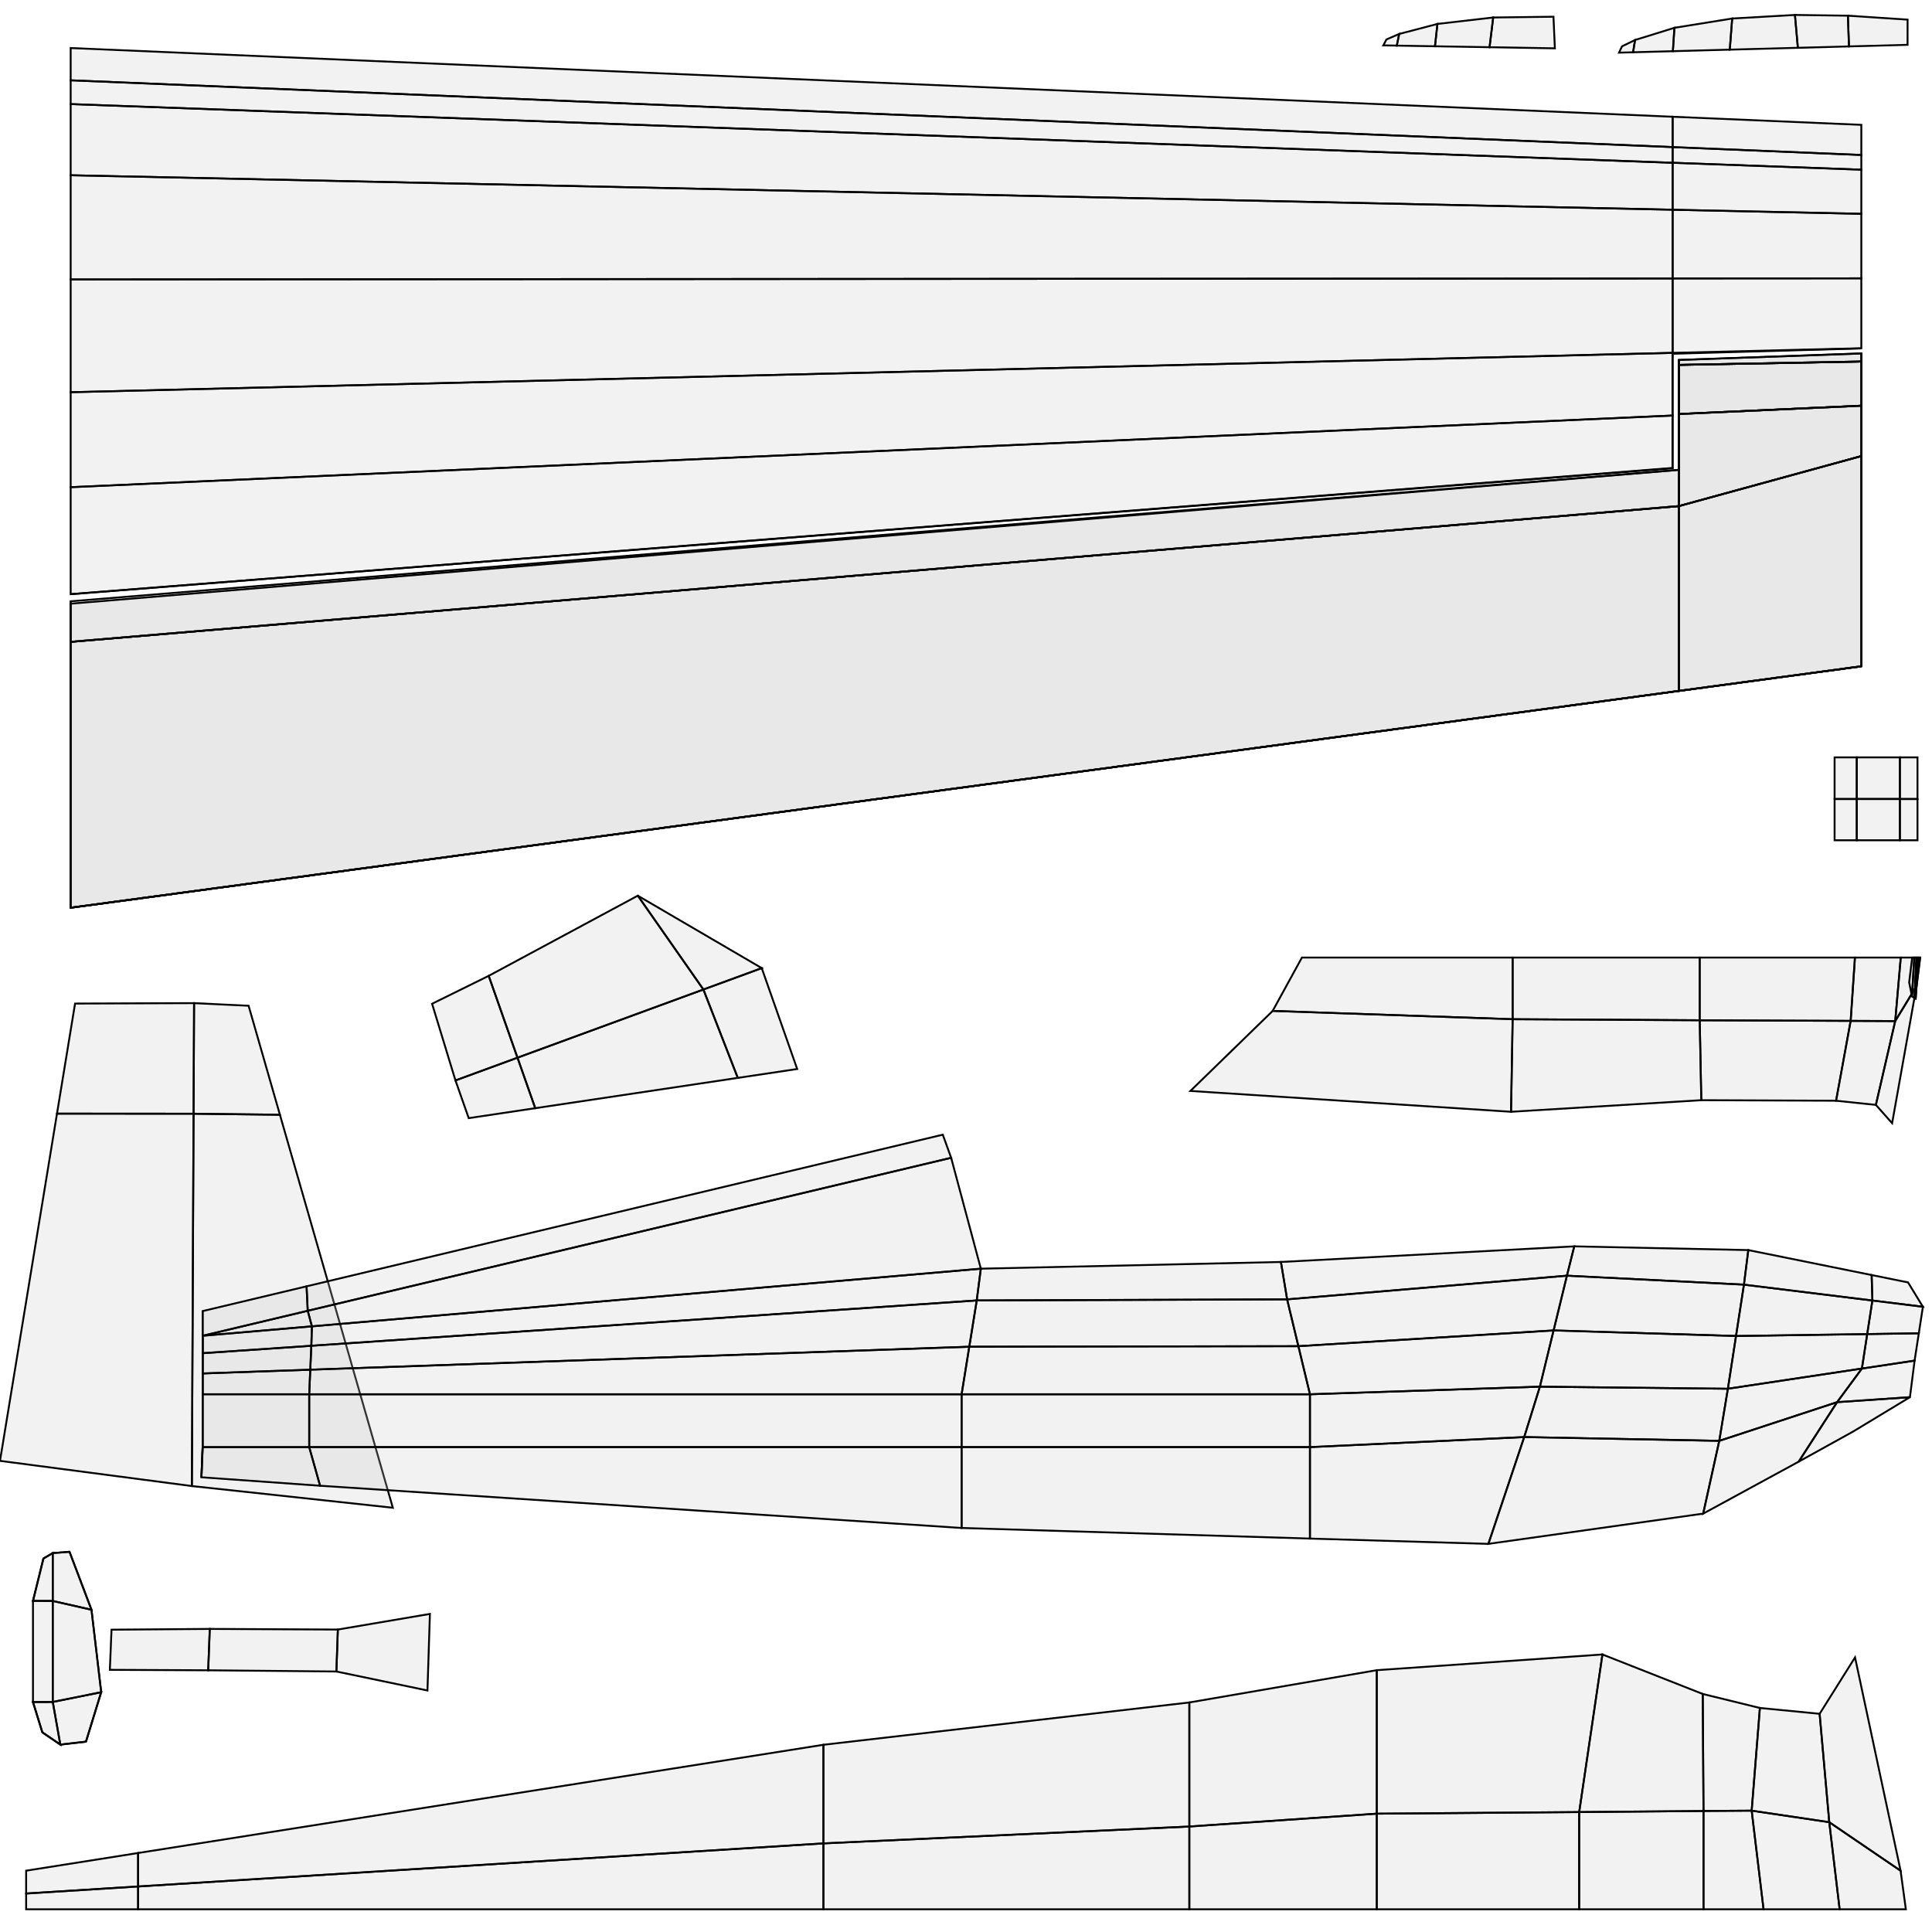 <?xml version="1.0" standalone="no"?>
<!DOCTYPE svg PUBLIC "-//W3C//DTD SVG 1.1//EN" 
  "http://www.w3.org/Graphics/SVG/1.1/DTD/svg11.dtd">
<svg width="1024" height="1024" viewBox="0 0 1024 1024"
     xmlns="http://www.w3.org/2000/svg" version="1.1">
<desc>Skater.blend, (Blender 3.5.1)</desc>
<polygon stroke="black" stroke-width="1" fill="rgb(204, 204, 204)" fill-opacity="0.25" points="741.617,17.994 740.337,24.180 733.186,24.057 734.837,20.916 " />
<polygon stroke="black" stroke-width="1" fill="rgb(204, 204, 204)" fill-opacity="0.25" points="823.370,8.865 824.120,25.618 789.490,25.024 791.420,9.270 " />
<polygon stroke="black" stroke-width="1" fill="rgb(204, 204, 204)" fill-opacity="0.25" points="791.420,9.270 789.490,25.024 760.558,24.527 761.865,12.684 " />
<polygon stroke="black" stroke-width="1" fill="rgb(204, 204, 204)" fill-opacity="0.25" points="761.865,12.684 760.558,24.527 740.337,24.180 741.617,17.994 " />
<polygon stroke="black" stroke-width="1" fill="rgb(204, 204, 204)" fill-opacity="0.25" points="866.622,21.202 859.695,24.559 858.120,27.907 865.574,27.705 " />
<polygon stroke="black" stroke-width="1" fill="rgb(204, 204, 204)" fill-opacity="0.25" points="951.357,7.921 918.095,9.817 916.813,26.315 952.911,25.337 " />
<polygon stroke="black" stroke-width="1" fill="rgb(204, 204, 204)" fill-opacity="0.25" points="918.095,9.817 887.468,14.736 886.653,27.133 916.813,26.315 " />
<polygon stroke="black" stroke-width="1" fill="rgb(204, 204, 204)" fill-opacity="0.25" points="1011.060,10.404 979.415,8.315 979.995,24.602 1011.044,23.761 " />
<polygon stroke="black" stroke-width="1" fill="rgb(204, 204, 204)" fill-opacity="0.25" points="979.415,8.315 951.357,7.921 952.911,25.337 979.995,24.602 " />
<polygon stroke="black" stroke-width="1" fill="rgb(204, 204, 204)" fill-opacity="0.25" points="887.468,14.736 866.622,21.202 865.574,27.705 886.653,27.133 " />
<polygon stroke="black" stroke-width="1" fill="rgb(204, 204, 204)" fill-opacity="0.25" points="886.551,147.588 37.459,148.098 37.459,207.885 886.551,187.031 " />
<polygon stroke="black" stroke-width="1" fill="rgb(204, 204, 204)" fill-opacity="0.25" points="886.552,61.878 37.460,25.464 37.459,42.570 886.551,77.967 " />
<polygon stroke="black" stroke-width="1" fill="rgb(204, 204, 204)" fill-opacity="0.25" points="886.551,86.276 37.459,55.165 37.459,92.893 886.551,111.167 " />
<polygon stroke="black" stroke-width="1" fill="rgb(204, 204, 204)" fill-opacity="0.25" points="886.551,111.167 37.459,92.893 37.459,148.098 886.551,147.588 " />
<polygon stroke="black" stroke-width="1" fill="rgb(204, 204, 204)" fill-opacity="0.25" points="886.551,187.031 37.459,207.885 37.459,258.222 886.551,220.241 " />
<polygon stroke="black" stroke-width="1" fill="rgb(204, 204, 204)" fill-opacity="0.25" points="886.551,220.241 37.459,258.222 37.459,314.913 886.551,248.186 " />
<polygon stroke="black" stroke-width="1" fill="rgb(204, 204, 204)" fill-opacity="0.25" points="886.551,77.967 37.459,42.570 37.459,55.165 886.551,86.276 " />
<polygon stroke="black" stroke-width="1" fill="rgb(204, 204, 204)" fill-opacity="0.25" points="986.541,82.135 886.551,77.967 886.551,86.276 986.541,89.940 " />
<polygon stroke="black" stroke-width="1" fill="rgb(204, 204, 204)" fill-opacity="0.25" points="986.541,113.319 886.551,111.167 886.551,147.588 986.541,147.528 " />
<polygon stroke="black" stroke-width="1" fill="rgb(204, 204, 204)" fill-opacity="0.25" points="986.541,89.940 886.551,86.276 886.551,111.167 986.541,113.319 " />
<polygon stroke="black" stroke-width="1" fill="rgb(204, 204, 204)" fill-opacity="0.25" points="986.541,66.166 886.552,61.878 886.551,77.967 986.541,82.135 " />
<polygon stroke="black" stroke-width="1" fill="rgb(204, 204, 204)" fill-opacity="0.25" points="986.541,147.528 886.551,147.588 886.551,187.031 986.541,184.576 " />
<polygon stroke="black" stroke-width="1" fill="rgb(204, 204, 204)" fill-opacity="0.25" points="37.681,314.916 37.761,314.910 886.020,248.059 886.020,248.059 " />
<polygon stroke="black" stroke-width="1" fill="rgb(204, 204, 204)" fill-opacity="0.25" points="886.449,220.302 886.449,220.302 886.449,187.016 886.449,187.016 " />
<polygon stroke="black" stroke-width="1" fill="rgb(204, 204, 204)" fill-opacity="0.25" points="886.449,248.437 886.449,248.437 886.449,220.302 886.449,220.302 " />
<polygon stroke="black" stroke-width="1" fill="rgb(204, 204, 204)" fill-opacity="0.25" points="986.045,184.697 986.096,184.695 886.940,187.489 886.967,187.488 " />
<polygon stroke="black" stroke-width="1" fill="rgb(204, 204, 204)" fill-opacity="0.25" points="403.733,513.113 372.806,524.456 391.035,571.303 422.529,566.591 " />
<polygon stroke="black" stroke-width="1" fill="rgb(204, 204, 204)" fill-opacity="0.25" points="372.806,524.456 274.273,560.593 283.683,587.365 391.035,571.303 " />
<polygon stroke="black" stroke-width="1" fill="rgb(204, 204, 204)" fill-opacity="0.25" points="148.361,590.842 102.593,590.293 101.693,787.642 208.215,799.139 " />
<polygon stroke="black" stroke-width="1" fill="rgb(204, 204, 204)" fill-opacity="0.25" points="0.000,1024.000 0.000,1024.000 0.000,1024.000 0.000,1024.000 " />
<polygon stroke="black" stroke-width="1" fill="rgb(204, 204, 204)" fill-opacity="0.25" points="0.000,1024.000 0.000,1024.000 0.000,1024.000 0.000,1024.000 " />
<polygon stroke="black" stroke-width="1" fill="rgb(204, 204, 204)" fill-opacity="0.25" points="0.000,1024.000 0.000,1024.000 0.000,1024.000 0.000,1024.000 " />
<polygon stroke="black" stroke-width="1" fill="rgb(204, 204, 204)" fill-opacity="0.25" points="0.000,1024.000 0.000,1024.000 0.000,1024.000 0.000,1024.000 " />
<polygon stroke="black" stroke-width="1" fill="rgb(204, 204, 204)" fill-opacity="0.25" points="0.000,1024.000 0.000,1024.000 0.000,1024.000 0.000,1024.000 " />
<polygon stroke="black" stroke-width="1" fill="rgb(204, 204, 204)" fill-opacity="0.25" points="0.000,1024.000 0.000,1024.000 0.000,1024.000 0.000,1024.000 " />
<polygon stroke="black" stroke-width="1" fill="rgb(204, 204, 204)" fill-opacity="0.25" points="0.000,1024.000 0.000,1024.000 0.000,1024.000 0.000,1024.000 " />
<polygon stroke="black" stroke-width="1" fill="rgb(204, 204, 204)" fill-opacity="0.25" points="0.000,1024.000 0.000,1024.000 0.000,1024.000 0.000,1024.000 " />
<polygon stroke="black" stroke-width="1" fill="rgb(204, 204, 204)" fill-opacity="0.25" points="902.886,959.860 928.427,959.692 932.784,905.259 902.483,897.837 " />
<polygon stroke="black" stroke-width="1" fill="rgb(204, 204, 204)" fill-opacity="0.25" points="630.372,968.099 729.733,961.283 729.733,885.228 630.372,902.341 " />
<polygon stroke="black" stroke-width="1" fill="rgb(204, 204, 204)" fill-opacity="0.25" points="630.372,1011.956 729.733,1011.956 729.733,961.283 630.372,968.099 " />
<polygon stroke="black" stroke-width="1" fill="rgb(204, 204, 204)" fill-opacity="0.25" points="902.886,1011.956 934.727,1011.956 928.427,959.692 902.886,959.860 " />
<polygon stroke="black" stroke-width="1" fill="rgb(204, 204, 204)" fill-opacity="0.25" points="900.882,540.758 901.726,583.123 973.163,583.406 980.886,541.088 " />
<polygon stroke="black" stroke-width="1" fill="rgb(204, 204, 204)" fill-opacity="0.25" points="980.886,541.088 973.163,583.406 994.256,585.618 1004.509,541.186 " />
<polygon stroke="black" stroke-width="1" fill="rgb(204, 204, 204)" fill-opacity="0.25" points="690.051,507.521 674.544,535.810 801.737,540.206 801.737,507.521 " />
<polygon stroke="black" stroke-width="1" fill="rgb(204, 204, 204)" fill-opacity="0.25" points="983.155,507.521 980.886,541.088 1004.509,541.186 1007.447,507.521 " />
<polygon stroke="black" stroke-width="1" fill="rgb(204, 204, 204)" fill-opacity="0.25" points="107.410,710.793 107.410,717.212 107.410,707.984 107.410,707.984 " />
<polygon stroke="black" stroke-width="1" fill="rgb(204, 204, 204)" fill-opacity="0.25" points="674.544,535.810 630.946,578.224 800.894,589.262 801.737,540.206 " />
<polygon stroke="black" stroke-width="1" fill="rgb(204, 204, 204)" fill-opacity="0.25" points="992.399,689.300 1019.177,692.608 1011.301,679.701 992.003,675.796 " />
<polygon stroke="black" stroke-width="1" fill="rgb(204, 204, 204)" fill-opacity="0.25" points="107.410,710.793 107.410,710.793 107.410,707.984 107.410,694.906 " />
<polygon stroke="black" stroke-width="1" fill="rgb(204, 204, 204)" fill-opacity="0.25" points="682.204,688.696 830.497,676.146 834.395,660.599 678.911,668.872 " />
<polygon stroke="black" stroke-width="1" fill="rgb(204, 204, 204)" fill-opacity="0.25" points="1015.832,522.569 1017.718,507.521 1007.447,507.521 1004.509,541.186 " />
<polygon stroke="black" stroke-width="1" fill="rgb(204, 204, 204)" fill-opacity="0.25" points="928.427,959.692 934.727,1011.956 975.049,1011.956 969.551,965.792 " />
<polygon stroke="black" stroke-width="1" fill="rgb(204, 204, 204)" fill-opacity="0.25" points="969.551,965.792 975.049,1011.956 1010.146,1011.956 1007.355,991.533 " />
<polygon stroke="black" stroke-width="1" fill="rgb(204, 204, 204)" fill-opacity="0.25" points="694.295,815.475 788.881,818.282 807.865,761.674 694.295,766.998 " />
<polygon stroke="black" stroke-width="1" fill="rgb(204, 204, 204)" fill-opacity="0.25" points="694.295,766.998 807.865,761.674 816.182,734.958 694.295,738.991 " />
<polygon stroke="black" stroke-width="1" fill="rgb(204, 204, 204)" fill-opacity="0.25" points="106.770,782.989 106.770,782.989 107.410,766.998 107.410,766.998 " />
<polygon stroke="black" stroke-width="1" fill="rgb(204, 204, 204)" fill-opacity="0.25" points="107.410,766.998 107.410,766.998 107.410,708.997 107.410,708.997 " />
<polygon stroke="black" stroke-width="1" fill="rgb(204, 204, 204)" fill-opacity="0.25" points="953.328,774.717 982.172,758.757 1012.311,740.531 973.689,743.179 " />
<polygon stroke="black" stroke-width="1" fill="rgb(204, 204, 204)" fill-opacity="0.25" points="973.689,743.179 1012.311,740.531 1014.779,721.151 986.839,725.361 " />
<polygon stroke="black" stroke-width="1" fill="rgb(204, 204, 204)" fill-opacity="0.25" points="932.784,905.259 928.427,959.692 969.551,965.792 964.444,908.351 " />
<polygon stroke="black" stroke-width="1" fill="rgb(204, 204, 204)" fill-opacity="0.25" points="964.444,908.351 969.551,965.792 1007.355,991.533 983.211,878.453 " />
<polygon stroke="black" stroke-width="1" fill="rgb(204, 204, 204)" fill-opacity="0.25" points="106.770,782.989 106.770,782.989 107.410,766.998 107.410,766.998 " />
<polygon stroke="black" stroke-width="1" fill="rgb(204, 204, 204)" fill-opacity="0.25" points="107.410,766.998 107.410,766.998 107.410,738.991 107.410,708.997 " />
<polygon stroke="black" stroke-width="1" fill="rgb(204, 204, 204)" fill-opacity="0.25" points="163.881,766.998 509.684,766.998 509.684,738.991 163.881,738.991 " />
<polygon stroke="black" stroke-width="1" fill="rgb(204, 204, 204)" fill-opacity="0.25" points="169.639,787.468 509.684,809.861 509.684,766.998 163.881,766.998 " />
<polygon stroke="black" stroke-width="1" fill="rgb(204, 204, 204)" fill-opacity="0.25" points="165.005,713.289 517.687,689.266 519.866,672.427 165.311,702.992 " />
<polygon stroke="black" stroke-width="1" fill="rgb(204, 204, 204)" fill-opacity="0.25" points="162.480,681.781 163.101,694.743 504.129,613.661 499.702,601.405 " />
<polygon stroke="black" stroke-width="1" fill="rgb(204, 204, 204)" fill-opacity="0.25" points="163.101,694.743 165.311,702.992 519.866,672.427 504.129,613.661 " />
<polygon stroke="black" stroke-width="1" fill="rgb(204, 204, 204)" fill-opacity="0.25" points="73.177,1011.956 436.439,1011.956 436.439,977.030 73.177,999.876 " />
<polygon stroke="black" stroke-width="1" fill="rgb(204, 204, 204)" fill-opacity="0.25" points="73.177,999.876 436.439,977.030 436.439,924.768 73.177,982.134 " />
<polygon stroke="black" stroke-width="1" fill="rgb(204, 204, 204)" fill-opacity="0.25" points="509.684,766.998 694.295,766.998 694.295,738.991 509.684,738.991 " />
<polygon stroke="black" stroke-width="1" fill="rgb(204, 204, 204)" fill-opacity="0.25" points="509.684,809.861 694.295,815.475 694.295,766.998 509.684,766.998 " />
<polygon stroke="black" stroke-width="1" fill="rgb(204, 204, 204)" fill-opacity="0.25" points="517.687,689.266 682.204,688.696 678.911,668.872 519.866,672.427 " />
<polygon stroke="black" stroke-width="1" fill="rgb(204, 204, 204)" fill-opacity="0.25" points="436.439,1011.956 630.372,1011.956 630.372,968.099 436.439,977.030 " />
<polygon stroke="black" stroke-width="1" fill="rgb(204, 204, 204)" fill-opacity="0.25" points="436.439,977.030 630.372,968.099 630.372,902.341 436.439,924.768 " />
<polygon stroke="black" stroke-width="1" fill="rgb(204, 204, 204)" fill-opacity="0.25" points="807.865,761.674 911.247,763.687 915.816,736.064 816.182,734.958 " />
<polygon stroke="black" stroke-width="1" fill="rgb(204, 204, 204)" fill-opacity="0.25" points="788.881,818.282 902.728,802.255 911.247,763.687 807.865,761.674 " />
<polygon stroke="black" stroke-width="1" fill="rgb(204, 204, 204)" fill-opacity="0.25" points="830.497,676.146 924.328,680.891 926.645,662.569 834.395,660.599 " />
<polygon stroke="black" stroke-width="1" fill="rgb(204, 204, 204)" fill-opacity="0.25" points="801.737,507.521 801.737,540.206 900.882,540.758 900.882,507.521 " />
<polygon stroke="black" stroke-width="1" fill="rgb(204, 204, 204)" fill-opacity="0.25" points="1002.865,595.315 1015.832,522.569 1004.509,541.186 994.256,585.618 " />
<polygon stroke="black" stroke-width="1" fill="rgb(204, 204, 204)" fill-opacity="0.25" points="729.733,1011.956 837.014,1011.956 837.014,960.427 729.733,961.283 " />
<polygon stroke="black" stroke-width="1" fill="rgb(204, 204, 204)" fill-opacity="0.25" points="729.733,961.283 837.014,960.427 849.329,876.905 729.733,885.228 " />
<polygon stroke="black" stroke-width="1" fill="rgb(204, 204, 204)" fill-opacity="0.25" points="823.435,705.159 920.128,708.109 924.328,680.891 830.497,676.146 " />
<polygon stroke="black" stroke-width="1" fill="rgb(204, 204, 204)" fill-opacity="0.25" points="513.739,713.796 688.169,713.507 682.204,688.696 517.687,689.266 " />
<polygon stroke="black" stroke-width="1" fill="rgb(204, 204, 204)" fill-opacity="0.25" points="164.450,725.968 513.739,713.796 517.687,689.266 165.005,713.289 " />
<polygon stroke="black" stroke-width="1" fill="rgb(204, 204, 204)" fill-opacity="0.25" points="1015.345,529.288 1016.741,507.521 1017.718,507.521 1015.832,522.569 " />
<polygon stroke="black" stroke-width="1" fill="rgb(204, 204, 204)" fill-opacity="0.25" points="688.169,713.507 823.435,705.159 830.497,676.146 682.204,688.696 " />
<polygon stroke="black" stroke-width="1" fill="rgb(204, 204, 204)" fill-opacity="0.25" points="107.410,709.907 107.410,709.907 107.410,710.793 107.410,710.793 " />
<polygon stroke="black" stroke-width="1" fill="rgb(204, 204, 204)" fill-opacity="0.25" points="989.656,707.090 1017.008,706.689 1019.177,692.608 992.399,689.300 " />
<polygon stroke="black" stroke-width="1" fill="rgb(204, 204, 204)" fill-opacity="0.25" points="107.410,709.907 107.410,727.956 107.410,717.212 107.410,710.793 " />
<polygon stroke="black" stroke-width="1" fill="rgb(204, 204, 204)" fill-opacity="0.25" points="1013.389,528.126 1014.594,507.521 1015.740,507.521 1014.730,528.990 " />
<polygon stroke="black" stroke-width="1" fill="rgb(204, 204, 204)" fill-opacity="0.25" points="107.410,708.997 107.410,738.991 107.410,727.956 107.410,709.907 " />
<polygon stroke="black" stroke-width="1" fill="rgb(204, 204, 204)" fill-opacity="0.25" points="986.839,725.361 1014.779,721.151 1017.008,706.689 989.656,707.090 " />
<polygon stroke="black" stroke-width="1" fill="rgb(204, 204, 204)" fill-opacity="0.25" points="107.410,708.997 107.410,708.997 107.410,709.907 107.410,709.907 " />
<polygon stroke="black" stroke-width="1" fill="rgb(204, 204, 204)" fill-opacity="0.25" points="694.295,738.991 816.182,734.958 823.435,705.159 688.169,713.507 " />
<polygon stroke="black" stroke-width="1" fill="rgb(204, 204, 204)" fill-opacity="0.25" points="163.881,738.991 509.684,738.991 513.739,713.796 164.450,725.968 " />
<polygon stroke="black" stroke-width="1" fill="rgb(204, 204, 204)" fill-opacity="0.25" points="509.684,738.991 694.295,738.991 688.169,713.507 513.739,713.796 " />
<polygon stroke="black" stroke-width="1" fill="rgb(204, 204, 204)" fill-opacity="0.25" points="816.182,734.958 915.816,736.064 920.128,708.109 823.435,705.159 " />
<polygon stroke="black" stroke-width="1" fill="rgb(204, 204, 204)" fill-opacity="0.25" points="915.816,736.064 986.839,725.361 989.656,707.090 920.128,708.109 " />
<polygon stroke="black" stroke-width="1" fill="rgb(204, 204, 204)" fill-opacity="0.25" points="920.128,708.109 989.656,707.090 992.399,689.300 924.328,680.891 " />
<polygon stroke="black" stroke-width="1" fill="rgb(204, 204, 204)" fill-opacity="0.25" points="911.247,763.687 973.689,743.179 986.839,725.361 915.816,736.064 " />
<polygon stroke="black" stroke-width="1" fill="rgb(204, 204, 204)" fill-opacity="0.25" points="902.728,802.255 953.328,774.717 973.689,743.179 911.247,763.687 " />
<polygon stroke="black" stroke-width="1" fill="rgb(204, 204, 204)" fill-opacity="0.25" points="924.328,680.891 992.399,689.300 992.003,675.796 926.645,662.569 " />
<polygon stroke="black" stroke-width="1" fill="rgb(204, 204, 204)" fill-opacity="0.25" points="900.882,507.521 900.882,540.758 980.886,541.088 983.155,507.521 " />
<polygon stroke="black" stroke-width="1" fill="rgb(204, 204, 204)" fill-opacity="0.25" points="837.014,1011.956 902.886,1011.956 902.886,959.860 837.014,960.427 " />
<polygon stroke="black" stroke-width="1" fill="rgb(204, 204, 204)" fill-opacity="0.25" points="837.014,960.427 902.886,959.860 902.483,897.837 849.329,876.905 " />
<polygon stroke="black" stroke-width="1" fill="rgb(204, 204, 204)" fill-opacity="0.25" points="801.737,540.206 800.894,589.262 901.726,583.123 900.882,540.758 " />
<polygon stroke="black" stroke-width="1" fill="rgb(204, 204, 204)" fill-opacity="0.25" points="1014.730,528.990 1015.740,507.521 1016.741,507.521 1015.345,529.288 " />
<polygon stroke="black" stroke-width="1" fill="rgb(204, 204, 204)" fill-opacity="0.25" points="1011.894,520.694 1013.494,507.521 1014.594,507.521 1013.389,528.126 " />
<polygon stroke="black" stroke-width="1" fill="rgb(204, 204, 204)" fill-opacity="0.25" points="107.410,738.991 163.881,738.991 164.450,725.968 107.410,727.956 " />
<polygon stroke="black" stroke-width="1" fill="rgb(204, 204, 204)" fill-opacity="0.25" points="107.410,727.956 164.450,725.968 165.005,713.289 107.410,717.212 " />
<polygon stroke="black" stroke-width="1" fill="rgb(204, 204, 204)" fill-opacity="0.25" points="13.854,1003.607 73.177,999.876 73.177,982.134 13.854,991.502 " />
<polygon stroke="black" stroke-width="1" fill="rgb(204, 204, 204)" fill-opacity="0.25" points="13.854,1011.956 73.177,1011.956 73.177,999.876 13.854,1003.607 " />
<polygon stroke="black" stroke-width="1" fill="rgb(204, 204, 204)" fill-opacity="0.25" points="107.410,707.984 107.410,707.984 165.311,702.992 163.101,694.743 " />
<polygon stroke="black" stroke-width="1" fill="rgb(204, 204, 204)" fill-opacity="0.25" points="107.410,694.906 107.410,707.984 163.101,694.743 162.480,681.781 " />
<polygon stroke="black" stroke-width="1" fill="rgb(204, 204, 204)" fill-opacity="0.25" points="107.410,717.212 165.005,713.289 165.311,702.992 107.410,707.984 " />
<polygon stroke="black" stroke-width="1" fill="rgb(204, 204, 204)" fill-opacity="0.25" points="106.770,782.989 169.639,787.468 163.881,766.998 107.410,766.998 " />
<polygon stroke="black" stroke-width="1" fill="rgb(204, 204, 204)" fill-opacity="0.25" points="107.410,766.998 163.881,766.998 163.881,738.991 107.410,738.991 " />
<polygon stroke="black" stroke-width="1" fill="rgb(204, 204, 204)" fill-opacity="0.25" points="111.190,863.363 59.100,863.767 58.229,885.048 110.352,885.289 " />
<polygon stroke="black" stroke-width="1" fill="rgb(204, 204, 204)" fill-opacity="0.25" points="227.862,855.410 179.065,863.696 178.294,885.931 226.559,895.992 " />
<polygon stroke="black" stroke-width="1" fill="rgb(204, 204, 204)" fill-opacity="0.25" points="179.065,863.696 111.190,863.363 110.352,885.289 178.294,885.931 " />
<polygon stroke="black" stroke-width="1" fill="rgb(204, 204, 204)" fill-opacity="0.25" points="27.965,902.074 53.635,896.898 45.563,923.121 31.972,924.673 " />
<polygon stroke="black" stroke-width="1" fill="rgb(204, 204, 204)" fill-opacity="0.25" points="27.965,823.173 36.841,822.483 36.841,822.483 27.965,823.173 " />
<polygon stroke="black" stroke-width="1" fill="rgb(204, 204, 204)" fill-opacity="0.25" points="23.014,826.044 27.965,823.173 27.965,823.173 23.014,826.044 " />
<polygon stroke="black" stroke-width="1" fill="rgb(204, 204, 204)" fill-opacity="0.25" points="48.482,853.206 48.482,853.206 36.841,822.483 36.841,822.483 " />
<polygon stroke="black" stroke-width="1" fill="rgb(204, 204, 204)" fill-opacity="0.25" points="17.479,902.108 27.965,902.074 31.972,924.673 22.441,918.179 " />
<polygon stroke="black" stroke-width="1" fill="rgb(204, 204, 204)" fill-opacity="0.25" points="23.014,826.044 27.965,823.173 27.965,848.548 17.479,848.517 " />
<polygon stroke="black" stroke-width="1" fill="rgb(204, 204, 204)" fill-opacity="0.25" points="53.635,896.898 53.635,896.898 48.482,853.206 48.482,853.206 " />
<polygon stroke="black" stroke-width="1" fill="rgb(204, 204, 204)" fill-opacity="0.25" points="27.965,823.173 36.841,822.483 48.482,853.206 27.965,848.548 " />
<polygon stroke="black" stroke-width="1" fill="rgb(204, 204, 204)" fill-opacity="0.25" points="45.563,923.121 45.563,923.121 53.635,896.898 53.635,896.898 " />
<polygon stroke="black" stroke-width="1" fill="rgb(204, 204, 204)" fill-opacity="0.25" points="17.479,848.517 27.965,848.548 27.965,902.074 17.479,902.108 " />
<polygon stroke="black" stroke-width="1" fill="rgb(204, 204, 204)" fill-opacity="0.25" points="27.965,848.548 48.482,853.206 53.635,896.898 27.965,902.074 " />
<polygon stroke="black" stroke-width="1" fill="rgb(204, 204, 204)" fill-opacity="0.25" points="22.441,918.179 22.441,918.179 17.479,902.108 17.479,902.108 " />
<polygon stroke="black" stroke-width="1" fill="rgb(204, 204, 204)" fill-opacity="0.25" points="17.479,848.517 17.479,848.517 23.014,826.044 23.014,826.044 " />
<polygon stroke="black" stroke-width="1" fill="rgb(204, 204, 204)" fill-opacity="0.25" points="22.441,918.179 31.972,924.673 31.972,924.673 22.441,918.179 " />
<polygon stroke="black" stroke-width="1" fill="rgb(204, 204, 204)" fill-opacity="0.25" points="31.972,924.673 45.563,923.121 45.563,923.121 31.972,924.673 " />
<polygon stroke="black" stroke-width="1" fill="rgb(204, 204, 204)" fill-opacity="0.25" points="984.138,423.483 984.138,445.363 972.369,445.363 972.369,423.480 " />
<polygon stroke="black" stroke-width="1" fill="rgb(204, 204, 204)" fill-opacity="0.25" points="984.138,401.422 984.138,423.483 972.369,423.480 972.369,401.422 " />
<polygon stroke="black" stroke-width="1" fill="rgb(204, 204, 204)" fill-opacity="0.25" points="1006.994,401.422 1006.994,423.490 984.138,423.483 984.138,401.422 " />
<polygon stroke="black" stroke-width="1" fill="rgb(204, 204, 204)" fill-opacity="0.25" points="1006.994,423.490 1006.994,445.363 984.138,445.363 984.138,423.483 " />
<polygon stroke="black" stroke-width="1" fill="rgb(204, 204, 204)" fill-opacity="0.25" points="1016.310,423.492 1016.310,445.363 1006.994,445.363 1006.994,423.490 " />
<polygon stroke="black" stroke-width="1" fill="rgb(204, 204, 204)" fill-opacity="0.25" points="1016.310,401.422 1016.310,423.492 1006.994,423.490 1006.994,401.422 " />
<polygon stroke="black" stroke-width="1" fill="rgb(204, 204, 204)" fill-opacity="0.25" points="986.540,241.734 986.541,241.268 986.541,215.193 986.540,215.037 " />
<polygon stroke="black" stroke-width="1" fill="rgb(204, 204, 204)" fill-opacity="0.25" points="986.540,215.037 986.541,215.193 986.541,187.342 986.540,191.611 " />
<polygon stroke="black" stroke-width="1" fill="rgb(204, 204, 204)" fill-opacity="0.25" points="986.540,353.154 986.540,353.154 986.541,241.268 986.540,241.734 " />
<polygon stroke="black" stroke-width="1" fill="rgb(204, 204, 204)" fill-opacity="0.25" points="37.459,481.104 37.459,340.193 37.460,318.705 37.459,481.104 " />
<polygon stroke="black" stroke-width="1" fill="rgb(204, 204, 204)" fill-opacity="0.25" points="889.866,268.240 37.459,340.193 37.459,481.104 889.866,366.187 " />
<polygon stroke="black" stroke-width="1" fill="rgb(204, 204, 204)" fill-opacity="0.25" points="986.540,191.611 889.866,193.400 889.866,219.436 986.540,215.037 " />
<polygon stroke="black" stroke-width="1" fill="rgb(204, 204, 204)" fill-opacity="0.25" points="986.540,215.037 889.866,219.436 889.866,268.240 986.540,241.734 " />
<polygon stroke="black" stroke-width="1" fill="rgb(204, 204, 204)" fill-opacity="0.25" points="986.540,241.734 889.866,268.240 889.866,366.187 986.540,353.154 " />
<polygon stroke="black" stroke-width="1" fill="rgb(204, 204, 204)" fill-opacity="0.25" points="986.540,353.154 889.866,366.187 889.866,366.187 986.540,353.154 " />
<polygon stroke="black" stroke-width="1" fill="rgb(204, 204, 204)" fill-opacity="0.25" points="889.866,366.187 37.459,481.104 37.459,481.104 889.866,366.187 " />
<polygon stroke="black" stroke-width="1" fill="rgb(204, 204, 204)" fill-opacity="0.25" points="37.460,318.705 37.459,340.193 889.866,268.240 889.866,249.038 " />
<polygon stroke="black" stroke-width="1" fill="rgb(204, 204, 204)" fill-opacity="0.25" points="889.866,268.240 889.866,219.436 889.866,219.436 889.866,249.038 " />
<polygon stroke="black" stroke-width="1" fill="rgb(204, 204, 204)" fill-opacity="0.25" points="889.866,219.436 889.866,193.400 889.866,190.788 889.866,219.436 " />
<polygon stroke="black" stroke-width="1" fill="rgb(204, 204, 204)" fill-opacity="0.25" points="986.541,187.342 889.866,190.788 889.866,193.400 986.540,191.611 " />
<polygon stroke="black" stroke-width="1" fill="rgb(204, 204, 204)" fill-opacity="0.25" points="986.540,241.734 986.541,241.268 986.541,215.193 986.540,215.037 " />
<polygon stroke="black" stroke-width="1" fill="rgb(204, 204, 204)" fill-opacity="0.25" points="986.540,215.037 986.541,215.193 986.541,187.342 986.540,191.611 " />
<polygon stroke="black" stroke-width="1" fill="rgb(204, 204, 204)" fill-opacity="0.25" points="986.540,353.154 986.540,353.154 986.541,241.268 986.540,241.734 " />
<polygon stroke="black" stroke-width="1" fill="rgb(204, 204, 204)" fill-opacity="0.25" points="37.459,481.104 37.459,340.193 37.460,319.965 37.459,481.104 " />
<polygon stroke="black" stroke-width="1" fill="rgb(204, 204, 204)" fill-opacity="0.25" points="889.866,268.240 37.459,340.193 37.459,481.104 889.866,366.187 " />
<polygon stroke="black" stroke-width="1" fill="rgb(204, 204, 204)" fill-opacity="0.25" points="986.540,191.611 889.866,193.400 889.866,219.436 986.540,215.037 " />
<polygon stroke="black" stroke-width="1" fill="rgb(204, 204, 204)" fill-opacity="0.25" points="986.540,215.037 889.866,219.436 889.866,268.240 986.540,241.734 " />
<polygon stroke="black" stroke-width="1" fill="rgb(204, 204, 204)" fill-opacity="0.25" points="986.540,241.734 889.866,268.240 889.866,366.187 986.540,353.154 " />
<polygon stroke="black" stroke-width="1" fill="rgb(204, 204, 204)" fill-opacity="0.25" points="986.540,353.154 889.866,366.187 889.866,366.187 986.540,353.154 " />
<polygon stroke="black" stroke-width="1" fill="rgb(204, 204, 204)" fill-opacity="0.25" points="889.866,366.187 37.459,481.104 37.459,481.104 889.866,366.187 " />
<polygon stroke="black" stroke-width="1" fill="rgb(204, 204, 204)" fill-opacity="0.25" points="37.460,319.965 37.459,340.193 889.866,268.240 889.866,249.038 " />
<polygon stroke="black" stroke-width="1" fill="rgb(204, 204, 204)" fill-opacity="0.25" points="889.866,268.240 889.866,219.436 889.866,219.436 889.866,249.038 " />
<polygon stroke="black" stroke-width="1" fill="rgb(204, 204, 204)" fill-opacity="0.25" points="889.866,219.436 889.866,193.400 889.866,190.788 889.866,219.436 " />
<polygon stroke="black" stroke-width="1" fill="rgb(204, 204, 204)" fill-opacity="0.25" points="986.541,187.342 889.866,190.788 889.866,193.400 986.540,191.611 " />
<polygon stroke="black" stroke-width="1" fill="rgb(204, 204, 204)" fill-opacity="0.25" points="102.593,590.293 30.208,590.242 0.000,774.283 101.693,787.642 " />
<polygon stroke="black" stroke-width="1" fill="rgb(204, 204, 204)" fill-opacity="0.25" points="131.759,533.067 102.860,531.682 102.593,590.293 148.361,590.842 " />
<polygon stroke="black" stroke-width="1" fill="rgb(204, 204, 204)" fill-opacity="0.25" points="102.860,531.682 39.783,531.904 30.208,590.242 102.593,590.293 " />
<polygon stroke="black" stroke-width="1" fill="rgb(204, 204, 204)" fill-opacity="0.25" points="274.273,560.593 241.403,572.647 248.430,592.639 283.683,587.365 " />
<polygon stroke="black" stroke-width="1" fill="rgb(204, 204, 204)" fill-opacity="0.25" points="403.733,513.113 338.046,474.730 372.806,524.456 " />
<polygon stroke="black" stroke-width="1" fill="rgb(204, 204, 204)" fill-opacity="0.25" points="259.027,517.216 229.009,532.012 241.403,572.647 274.273,560.593 " />
<polygon stroke="black" stroke-width="1" fill="rgb(204, 204, 204)" fill-opacity="0.25" points="338.046,474.730 259.027,517.216 274.273,560.593 372.806,524.456 " />

</svg>

